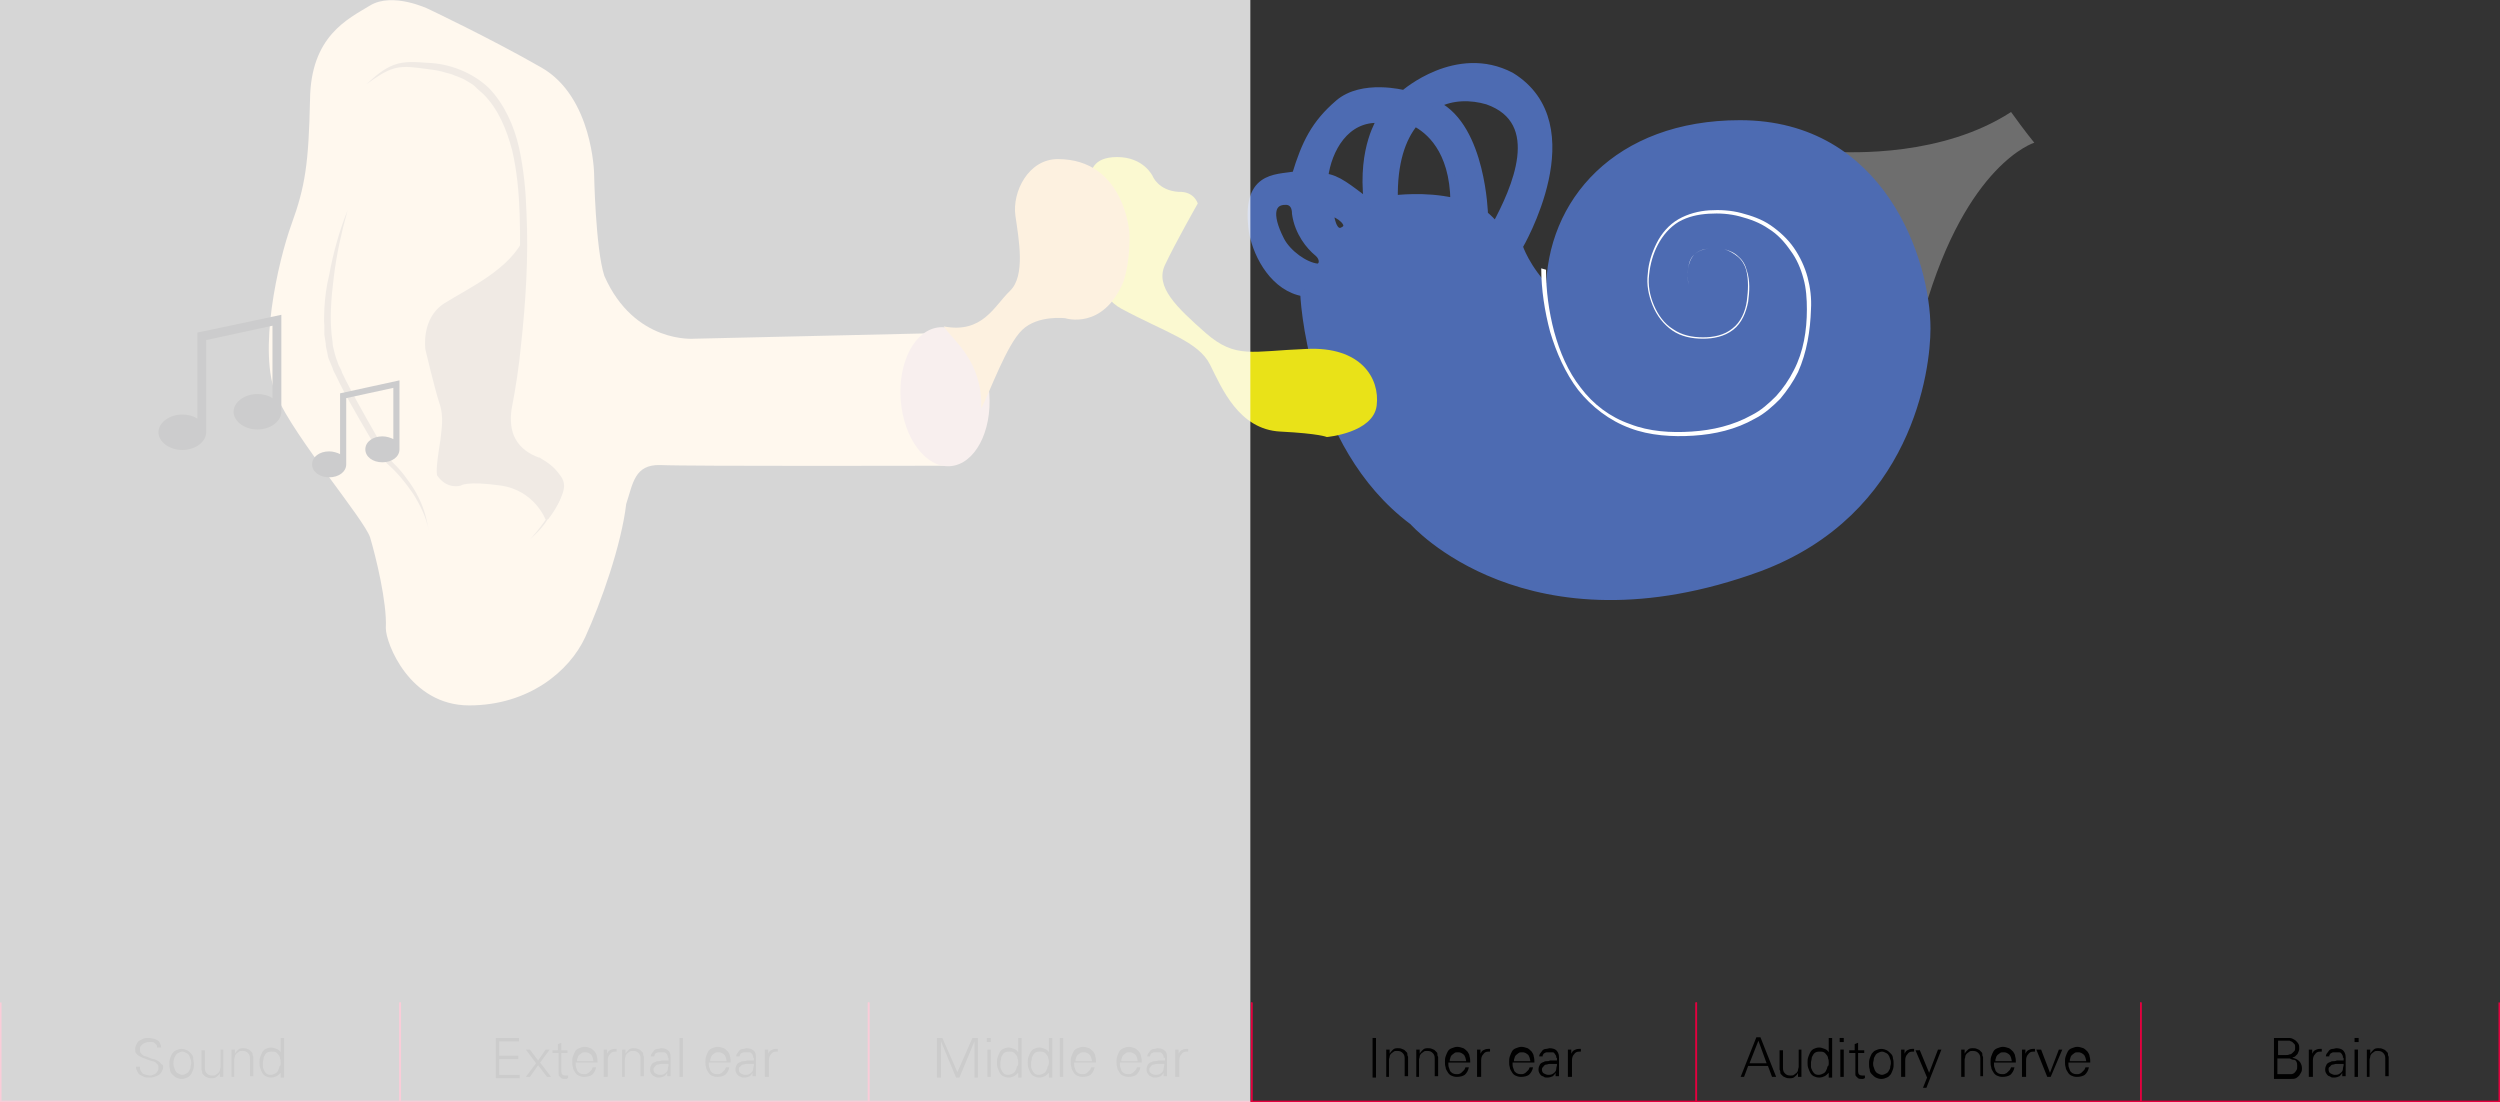 <?xml version="1.0" encoding="utf-8"?>
<!-- Generator: Adobe Illustrator 22.0.1, SVG Export Plug-In . SVG Version: 6.00 Build 0)  -->
<svg version="1.1" id="Ebene_1" xmlns="http://www.w3.org/2000/svg" xmlns:xlink="http://www.w3.org/1999/xlink" x="0px" y="0px"
	 viewBox="0 0 366.1 161.4" style="enable-background:new 0 0 366.1 161.4;" xml:space="preserve">
<rect x="0" y="0" width="366.1" height="161.4" fill="#333333" stroke="none"/>
<style type="text/css">
	.st0{fill:#6E6E6E;}
	.st1{fill:#FDDAAC;}
	.st2{fill:#4D6BB2;stroke:#4D6BB2;stroke-miterlimit:10;}
	.st3{fill:#E9E218;}
	.st4{fill:#DBAFAA;}
	.st5{fill:#F7BB63;}
	.st6{fill:#B29879;}
	.st7{fill:#FFFFFF;}
	.st8{fill:#020203;}
	.st9{enable-background:new    ;}
	.st10{fill:none;stroke:#E4003E;stroke-width:0.247;stroke-miterlimit:10;}
	.st11{fill:none;stroke:#E4003E;stroke-width:0.234;stroke-miterlimit:10;}
	.st12{fill:none;stroke:#E4003E;stroke-width:0.241;stroke-miterlimit:10;}
	.st13{fill:none;stroke:#E4003E;stroke-width:0.218;stroke-miterlimit:10;}
	.st14{fill:none;stroke:#E4003E;stroke-width:0.235;stroke-miterlimit:10;}
	.st15{opacity:0.8;fill:#FFFFFF;enable-background:new    ;}
</style>
<g id="Ebene_3">
</g>
<g>
	<path class="st0" d="M294.5,16.4c-10,6.5-23.2,6-26.5,5.8c8.9,5.4,12.8,15.8,13.7,23.2l0.1,0.1c6.2-21.6,16.1-24.6,16.1-24.6
		S296.5,19.2,294.5,16.4z"/>
	<path class="st1" d="M136.6,48.8l-34.9,0.8c0,0-8.8,0.8-13.2-9.2c-1.3-4-1.5-15-1.5-15s-0.2-11.2-7.7-15.5S62.7,1.3,62.7,1.3
		s-5.2-2.5-8.5-0.5s-8.7,4.5-8.8,13.8c-0.2,9.3-0.7,12.7-2.7,18.2s-5,18.8-2.2,25.2c2.8,6.3,12.8,18,13.7,20.7
		c0.8,2.7,2.5,9.5,2.3,13.3c0,2.2,3.5,11.3,12.2,11.3s14.7-5,17-10s5.3-13.5,6-19.5c1-3,1.2-5.8,5-5.7c3.8,0.2,42.5,0.1,42.5,0.1
		L136.6,48.8z"/>
	<path class="st2" d="M254.8,18.1c-18,0-27.9,11.5-27.9,24.6c-3.4-3.4-4.4-6.6-4.4-6.6s10.5-17.8-1.2-25c-8-4.2-15.7,2.6-15.7,2.6
		s-6.1-1.6-9.6,1.4s-4.9,5.9-6.3,10.5c-3,0.5-7.5,0-6.3,8.4c0.7,3.7,3.3,8.2,7.5,8.9c0,0,0.8,22.2,16,33.5c0,0,16.8,19.2,50.7,6.8
		c22-8.2,24.6-29.1,24.6-35.1C282.2,38.2,275.6,18.1,254.8,18.1z M192.9,39.1c-1.8-0.2-4.3-2-5.3-3.9c-2.1-4.1-1.2-5.7,0.6-5.7
		c0,0,1.5-0.2,1.5,1.8c0.4,2.8,2.1,4.8,3.2,5.7C194,37.9,193.7,39.1,192.9,39.1z M196.9,33.6c-1.8,1.3-2.1-2.5-2.1-2.5
		C196,31.3,198,32.8,196.9,33.6z M200.2,29.5c-2.7-2-4.3-3.4-6.2-3.6c0.5-3.9,3-8.7,8.1-8.4C202.2,17.6,199.3,21.5,200.2,29.5z
		 M204.2,29.1c-0.1-5.2,1.1-8.8,3-11.1c1.9,1,5.6,3.8,5.7,11.5C208.7,28.5,204.2,29.1,204.2,29.1z M217.4,31.4L217.4,31.4
		c0,0-0.3-12.7-7-16.1c2.3-1.2,5-1.2,7.4-0.5c8.6,3,4,13,1.2,18.2C218.5,32.4,218,31.9,217.4,31.4z"/>
	<path class="st3" d="M201.6,59.4c0.5-4-2.3-8.7-10.3-8.3c-8,0.3-10.3,1.5-14.7-2.3c-4.3-3.8-7.5-6.8-6-10s4.8-9,4.8-9
		s-0.5-1.8-2.8-1.7c-3-0.2-3.8-2.3-3.8-2.3s-1.3-2.8-5.2-2.8c-3.8,0-3.7,2.3-4.2,3s-1.7,15.7,4.8,19.2s11.3,4.8,13,8.2
		s4.2,9.5,10.3,9.8c5.8,0.3,6.8,0.8,6.8,0.8S201.1,63.4,201.6,59.4z"/>
	
		<ellipse transform="matrix(0.997 -7.612666e-02 7.612666e-02 0.997 -4.021 10.705)" class="st4" cx="138.4" cy="58.1" rx="6.5" ry="10.2"/>
	<path class="st5" d="M165.4,34.1c0,0-0.7-10.8-10.5-10.8c-4.3,0-6.7,4.8-6.2,8.3s1.5,8.8-0.8,11s-4,6.3-9.7,5.2c1.3,2,5.7,5,5.5,12
		c1.3-2.5,3.7-9.3,6-11.5s6.3-1.7,6.3-1.7s5.5,1.8,8.5-5.3C165.6,38.1,165.4,34.1,165.4,34.1z"/>
	<g>
		<path class="st6" d="M77.7,78.9c1-1.1,1.9-2.3,2.7-3.5c0.4-0.6,0.8-1.3,1-1.9c0.3-0.7,0.5-1.4,0.5-2l0,0c-0.1-0.7-0.7-1.3-1.3-1.8
			c-0.6-0.5-1.3-1.1-2-1.5h0.1c-1.7-0.6-3.1-1.6-4-3.2c-0.9-1.5-1-3.3-0.7-5c0.6-3.2,1-6.3,1.3-9.5c0.7-6.4,1-12.7,0.8-19.1
			C76,28.2,75.7,25,75,22c-0.8-3-2-6-4.2-8.2L69.9,13c-0.1-0.1-0.3-0.3-0.4-0.4l-0.4-0.3l-1-0.6c-0.3-0.2-0.7-0.3-1.1-0.5
			c-0.4-0.1-0.7-0.3-1.1-0.4c-0.4-0.1-0.8-0.2-1.1-0.3c-0.7-0.2-1.5-0.3-2.3-0.4c-1.6-0.2-3.2-0.5-4.7-0.1s-2.8,1.4-4.1,2.3
			c1.2-1.1,2.4-2.2,4-2.8s3.3-0.4,4.9-0.3c3.2,0.1,6.6,1.4,9,3.7c2.3,2.4,3.7,5.6,4.4,8.7c0.7,3.2,1,6.4,1.1,9.6
			c0.3,6.4-0.1,12.9-0.8,19.3c-0.3,3.2-0.8,6.4-1.4,9.5c-0.2,1.5-0.1,3.1,0.6,4.3c0.7,1.3,2,2.2,3.4,2.7l0,0c0,0,0,0,0.1,0
			c0.8,0.5,1.5,0.9,2.2,1.6c0.3,0.3,0.6,0.7,0.9,1.1s0.5,0.9,0.5,1.4l0,0l0,0c0,0.9-0.4,1.6-0.7,2.3c-0.4,0.7-0.8,1.3-1.3,1.9
			C79.9,76.8,78.8,77.9,77.7,78.9z"/>
	</g>
	<g>
		<path class="st6" d="M50.9,30.8c-0.9,3.2-1.6,6.4-2,9.6s-0.7,6.5-0.2,9.7c0,0.4,0.1,0.8,0.2,1.2c0.1,0.4,0.2,0.8,0.3,1.1l0.4,1.1
			c0.2,0.4,0.4,0.7,0.5,1.1c0.7,1.5,1.5,2.9,2.3,4.4c1.6,2.9,3.2,5.7,4.9,8.5l-0.1-0.1c0.7,0.7,1.4,1.4,2,2.2
			c0.6,0.8,1.2,1.6,1.7,2.5s0.9,1.8,1.2,2.7c0.3,0.9,0.5,1.9,0.7,2.9c-0.2-1-0.5-1.9-0.9-2.8s-0.9-1.8-1.4-2.6
			c-1.1-1.6-2.3-3.1-3.8-4.4c0,0,0,0-0.1-0.1l0,0c-1.9-2.7-3.5-5.6-5.1-8.4c-0.8-1.4-1.6-2.9-2.3-4.4c-0.2-0.4-0.4-0.7-0.5-1.1
			l-0.5-1.2c-0.2-0.4-0.2-0.8-0.3-1.2s-0.2-0.8-0.2-1.2L47.5,49v-1.3c-0.1-0.8,0-1.7,0-2.5c0.1-1.7,0.3-3.3,0.7-4.9
			C48.8,37,49.7,33.8,50.9,30.8z"/>
	</g>
	<path class="st6" d="M79.9,76.1l0.4-0.1c1.1-1.4,2.1-3.2,2.1-4.6c-0.2-1.8-3.5-3.7-3.5-3.7s-5.5-1.5-4.3-7.8s2.3-16.8,2.2-25.2
		c-2,4.7-8.2,7.5-11.7,9.7s-2.8,6.8-2.8,6.8s1.3,5.5,2,7.7c0.8,2.2,0.3,4.2,0.2,5.5c-0.2,1.3-0.7,4.2-0.5,5.2
		c1.5,2.2,3.5,1.5,3.5,1.5s0.8-0.7,5.8,0S79.9,76.1,79.9,76.1z"/>
	<g>
		<path class="st7" d="M226.4,39.5c0,3,0.4,6.1,1.2,9.1c0.8,2.9,2,5.8,3.9,8.2c1.8,2.4,4.3,4.3,7.2,5.3c2.8,1.1,6,1.3,9,1.1
			c3.1-0.2,6.1-0.9,8.8-2.4c1.4-0.7,2.5-1.7,3.6-2.8c1-1.1,1.9-2.4,2.6-3.8c1.4-2.7,1.9-5.8,1.9-8.9c0-1.5-0.1-3.1-0.5-4.5
			c-0.4-1.5-1-2.9-1.9-4.1c-0.9-1.3-1.9-2.4-3.2-3.2c-1.3-0.9-2.7-1.4-4.2-1.8c-1.5-0.4-3-0.5-4.6-0.4c-1.5,0.1-3,0.4-4.4,1.2
			c-2.6,1.6-4,4.7-4.3,7.7c-0.2,1.5,0.1,3.1,0.7,4.5s1.5,2.7,2.8,3.5c1.3,0.9,2.8,1.2,4.4,1.2c1.5,0,3.1-0.3,4.3-1.3
			c1.2-0.9,1.9-2.5,2.1-4s0.3-3.1-0.1-4.6c-0.2-0.7-0.6-1.4-1.2-1.9s-1.3-0.9-2-1.1s-1.5-0.2-2.3-0.1s-1.5,0.3-2.1,0.9
			c-0.6,0.5-0.8,1.3-0.9,2.1c-0.1,0.8-0.1,1.6,0.1,2.3c0.2,0.8,0.6,1.5,1.2,2s1.4,0.7,2.2,0.7c-0.8,0-1.6-0.2-2.2-0.7s-1-1.2-1.2-2
			s-0.2-1.6-0.1-2.3c0.1-0.8,0.4-1.6,0.9-2.1c0.6-0.6,1.4-0.8,2.1-0.9c0.8-0.1,1.6-0.1,2.3,0.1c0.8,0.2,1.5,0.5,2.1,1.1
			c0.6,0.5,1,1.2,1.2,2c0.5,1.5,0.4,3.1,0.2,4.6c-0.3,1.5-0.9,3.1-2.2,4.1s-2.9,1.3-4.4,1.3c-1.6,0-3.2-0.3-4.5-1.2
			s-2.3-2.2-2.9-3.7s-0.9-3-0.7-4.6c0.1-1.6,0.6-3.1,1.3-4.5s1.8-2.7,3.2-3.5s3-1.2,4.5-1.3c1.6-0.1,3.2,0,4.7,0.4
			c1.5,0.4,3,0.9,4.3,1.8s2.5,2,3.4,3.3s1.6,2.8,2,4.3s0.6,3.1,0.5,4.7c-0.1,3.1-0.6,6.3-1.9,9.2c-0.7,1.4-1.6,2.7-2.6,3.9
			c-1.1,1.1-2.3,2.2-3.7,2.9c-2.8,1.6-5.9,2.3-9,2.5s-6.4,0-9.3-1.1c-3-1.1-5.6-3.1-7.6-5.6c-1.9-2.5-3.2-5.5-4.1-8.5
			c-0.8-3-1.3-6.2-1.3-9.3L226.4,39.5z"/>
	</g>
	<g id="Musik">
		<path class="st8" d="M58.5,56.6v-0.9l-8.7,1.9v0.9v8c-0.4-0.2-1-0.4-1.6-0.4c-1.4,0-2.5,0.8-2.5,1.9s1.1,1.9,2.5,1.9
			s2.5-0.8,2.5-1.9v-9.7l6.9-1.5v7.5c-0.4-0.2-1-0.4-1.6-0.4c-1.4,0-2.5,0.8-2.5,1.9s1.1,1.9,2.5,1.9s2.5-0.8,2.5-1.9L58.5,56.6
			L58.5,56.6z"/>
	</g>
	<g id="Musik_1_">
		<path class="st8" d="M41.2,47.4v-1.3l-12.3,2.6V50v11.3c-0.6-0.4-1.4-0.6-2.2-0.6c-1.9,0-3.5,1.2-3.5,2.6s1.6,2.6,3.5,2.6
			s3.5-1.2,3.5-2.6V49.8l9.7-2.1v10.6c-0.6-0.4-1.4-0.6-2.2-0.6c-1.9,0-3.5,1.2-3.5,2.6s1.6,2.6,3.5,2.6s3.5-1.2,3.5-2.6V47.4
			L41.2,47.4z"/>
	</g>
	<g class="st9">
		<path d="M23.9,156.2c0,0.3-0.1,0.5-0.2,0.7c-0.1,0.2-0.3,0.4-0.4,0.5c-0.2,0.1-0.4,0.2-0.7,0.3c-0.3,0.1-0.5,0.1-0.8,0.1
			c-0.3,0-0.5,0-0.7-0.1c-0.2-0.1-0.4-0.2-0.6-0.3c-0.2-0.1-0.3-0.3-0.4-0.5c-0.1-0.2-0.2-0.4-0.2-0.7h0.6c0,0.2,0,0.4,0.1,0.6
			c0.1,0.1,0.2,0.3,0.3,0.4s0.3,0.1,0.5,0.2c0.2,0,0.4,0.1,0.5,0.1c0.2,0,0.3,0,0.5-0.1s0.3-0.1,0.4-0.2c0.1-0.1,0.2-0.2,0.3-0.4
			c0.1-0.1,0.1-0.3,0.1-0.5c0-0.2,0-0.3-0.1-0.4c-0.1-0.1-0.2-0.2-0.3-0.3c-0.1-0.1-0.3-0.2-0.5-0.2c-0.2-0.1-0.4-0.1-0.6-0.2
			c-0.3-0.1-0.5-0.2-0.8-0.3c-0.2-0.1-0.4-0.2-0.6-0.3c-0.2-0.1-0.3-0.3-0.4-0.4s-0.1-0.4-0.1-0.6c0-0.3,0.1-0.5,0.2-0.7
			c0.1-0.2,0.2-0.4,0.4-0.5c0.2-0.1,0.4-0.2,0.6-0.3s0.4-0.1,0.7-0.1c0.2,0,0.4,0,0.7,0.1c0.2,0,0.4,0.1,0.6,0.2s0.3,0.2,0.4,0.4
			s0.2,0.4,0.2,0.7h-0.6c0-0.2,0-0.3-0.1-0.4s-0.2-0.2-0.3-0.3c-0.1-0.1-0.3-0.1-0.4-0.1c-0.1,0-0.3,0-0.4,0s-0.3,0-0.5,0.1
			s-0.3,0.1-0.4,0.2s-0.2,0.2-0.3,0.3c-0.1,0.1-0.1,0.3-0.1,0.5c0,0.2,0,0.4,0.1,0.5s0.2,0.2,0.3,0.3s0.3,0.2,0.5,0.2
			c0.2,0.1,0.3,0.1,0.5,0.2c0.2,0.1,0.4,0.2,0.7,0.2c0.2,0.1,0.4,0.2,0.6,0.3c0.2,0.1,0.3,0.3,0.4,0.4S23.9,155.9,23.9,156.2z"/>
		<path d="M26.6,153.6c0.3,0,0.6,0.1,0.8,0.2c0.2,0.1,0.4,0.3,0.6,0.5c0.2,0.2,0.3,0.4,0.3,0.7s0.1,0.5,0.1,0.8c0,0.3,0,0.5-0.1,0.8
			c-0.1,0.3-0.2,0.5-0.3,0.7c-0.2,0.2-0.3,0.4-0.6,0.5c-0.2,0.1-0.5,0.2-0.8,0.2c-0.3,0-0.6-0.1-0.8-0.2c-0.2-0.1-0.4-0.3-0.6-0.5
			c-0.2-0.2-0.3-0.4-0.3-0.7c-0.1-0.3-0.1-0.5-0.1-0.8c0-0.3,0-0.5,0.1-0.8s0.2-0.5,0.3-0.7c0.2-0.2,0.3-0.4,0.6-0.5
			C26,153.7,26.3,153.6,26.6,153.6z M28,155.7c0-0.2,0-0.4-0.1-0.6s-0.1-0.4-0.2-0.5c-0.1-0.2-0.2-0.3-0.4-0.4
			c-0.2-0.1-0.4-0.2-0.6-0.2c-0.2,0-0.4,0.1-0.6,0.2s-0.3,0.2-0.4,0.4c-0.1,0.2-0.2,0.3-0.2,0.5c-0.1,0.2-0.1,0.4-0.1,0.6
			s0,0.4,0.1,0.6c0.1,0.2,0.1,0.4,0.2,0.5c0.1,0.2,0.2,0.3,0.4,0.4c0.2,0.1,0.4,0.2,0.6,0.2c0.2,0,0.4-0.1,0.6-0.2
			c0.2-0.1,0.3-0.2,0.4-0.4c0.1-0.2,0.2-0.3,0.2-0.5S28,155.9,28,155.7z"/>
		<path d="M32.2,153.7h0.5v3.1c0,0.2,0,0.3,0,0.5c0,0.2,0,0.3,0,0.4h-0.5l0-0.6l0,0c-0.1,0.3-0.3,0.4-0.5,0.6s-0.5,0.2-0.7,0.2
			c-0.2,0-0.4,0-0.6-0.1c-0.2-0.1-0.3-0.1-0.4-0.2c-0.1-0.1-0.2-0.2-0.3-0.3c-0.1-0.1-0.1-0.2-0.1-0.4c0-0.1-0.1-0.2-0.1-0.3
			c0-0.1,0-0.2,0-0.3v-2.5H30v2.6c0,0.4,0.1,0.6,0.3,0.8c0.2,0.2,0.4,0.3,0.8,0.3c0.2,0,0.4,0,0.5-0.1c0.1-0.1,0.3-0.2,0.4-0.3
			c0.1-0.1,0.2-0.3,0.2-0.4c0-0.2,0.1-0.3,0.1-0.5V153.7z"/>
		<path d="M34.4,157.7h-0.5v-3.1c0-0.2,0-0.3,0-0.5c0-0.2,0-0.3,0-0.4h0.5l0,0.6l0,0c0.1-0.2,0.3-0.4,0.5-0.6s0.5-0.2,0.7-0.2
			c0.2,0,0.4,0,0.6,0.1c0.2,0.1,0.3,0.1,0.4,0.2c0.1,0.1,0.2,0.2,0.3,0.3s0.1,0.2,0.1,0.4c0,0.1,0.1,0.2,0.1,0.3c0,0.1,0,0.2,0,0.3
			v2.5h-0.5v-2.6c0-0.4-0.1-0.6-0.3-0.8c-0.2-0.2-0.4-0.3-0.8-0.3c-0.2,0-0.4,0-0.5,0.1c-0.1,0.1-0.3,0.2-0.4,0.3
			c-0.1,0.1-0.2,0.3-0.2,0.4s-0.1,0.3-0.1,0.5V157.7z"/>
		<path d="M41.1,157.1L41.1,157.1c-0.2,0.2-0.4,0.4-0.6,0.5s-0.5,0.2-0.8,0.2c-0.3,0-0.6-0.1-0.8-0.2s-0.4-0.3-0.5-0.5
			c-0.1-0.2-0.2-0.4-0.3-0.7s-0.1-0.5-0.1-0.8c0-0.3,0-0.5,0.1-0.8s0.2-0.5,0.3-0.7s0.3-0.4,0.5-0.5c0.2-0.1,0.5-0.2,0.8-0.2
			c0.3,0,0.5,0.1,0.8,0.2c0.3,0.1,0.5,0.3,0.6,0.5l0,0V152h0.5v4.9c0,0.2,0,0.3,0,0.5c0,0.2,0,0.3,0,0.4h-0.5L41.1,157.1z
			 M41.1,155.6c0-0.2,0-0.4-0.1-0.6c0-0.2-0.1-0.4-0.2-0.5s-0.2-0.3-0.4-0.4c-0.2-0.1-0.4-0.1-0.6-0.1c-0.2,0-0.4,0-0.6,0.1
			c-0.2,0.1-0.3,0.2-0.4,0.4c-0.1,0.2-0.2,0.3-0.2,0.5c0,0.2-0.1,0.4-0.1,0.6c0,0.2,0,0.4,0,0.6c0,0.2,0.1,0.4,0.2,0.6
			c0.1,0.2,0.2,0.3,0.3,0.4c0.1,0.1,0.3,0.2,0.6,0.2c0.3,0,0.5-0.1,0.7-0.2c0.2-0.1,0.3-0.2,0.4-0.4s0.2-0.4,0.2-0.6
			C41.1,156.1,41.1,155.9,41.1,155.6z"/>
	</g>
	<g class="st9">
		<path d="M72.6,157.7V152h3.4v0.5h-2.9v2.1h2.8v0.5h-2.8v2.3h3v0.5H72.6z"/>
		<path d="M79.9,153.7h0.6l-1.4,1.9l1.6,2.1h-0.6l-1.3-1.7l-1.2,1.7h-0.6l0,0l1.5-2l-1.5-2h0.6l1.2,1.6L79.9,153.7z"/>
		<path d="M81.7,154.2h-0.8v-0.4h0.8v-0.9l0.5-0.2v1.1h0.9v0.4h-0.9v2.7c0,0.4,0.2,0.6,0.6,0.6c0.1,0,0.1,0,0.2,0c0.1,0,0.1,0,0.2,0
			v0.4c-0.1,0-0.2,0-0.2,0.1c-0.1,0-0.2,0-0.2,0c-0.3,0-0.4,0-0.6-0.1c-0.1-0.1-0.2-0.2-0.3-0.3c-0.1-0.1-0.1-0.2-0.1-0.4
			c0-0.1,0-0.3,0-0.4V154.2z"/>
		<path d="M84.3,155.8c0,0.2,0,0.4,0.1,0.6s0.1,0.4,0.2,0.5c0.1,0.1,0.3,0.3,0.4,0.3c0.2,0.1,0.4,0.1,0.6,0.1c0.1,0,0.3,0,0.4-0.1
			c0.1,0,0.2-0.1,0.3-0.2c0.1-0.1,0.2-0.2,0.3-0.3c0.1-0.1,0.1-0.2,0.2-0.4h0.5c-0.1,0.5-0.3,0.8-0.6,1.1c-0.3,0.2-0.7,0.3-1.2,0.3
			c-0.3,0-0.6-0.1-0.8-0.2c-0.2-0.1-0.4-0.3-0.5-0.5s-0.3-0.4-0.3-0.7c-0.1-0.3-0.1-0.5-0.1-0.8c0-0.3,0-0.5,0.1-0.8
			c0.1-0.3,0.2-0.5,0.3-0.7c0.1-0.2,0.3-0.4,0.6-0.5c0.2-0.1,0.5-0.2,0.8-0.2c0.3,0,0.6,0.1,0.9,0.2c0.2,0.1,0.4,0.3,0.6,0.5
			c0.1,0.2,0.3,0.4,0.3,0.7c0.1,0.3,0.1,0.6,0.1,0.9H84.3z M86.9,155.4c0-0.2-0.1-0.4-0.1-0.5c-0.1-0.2-0.1-0.3-0.2-0.4
			c-0.1-0.1-0.2-0.2-0.4-0.3s-0.3-0.1-0.5-0.1c-0.2,0-0.4,0-0.5,0.1c-0.1,0.1-0.3,0.2-0.4,0.3s-0.2,0.3-0.2,0.4
			c-0.1,0.2-0.1,0.3-0.1,0.5H86.9z"/>
		<path d="M88.9,157.7h-0.5v-3.1c0-0.2,0-0.3,0-0.5c0-0.2,0-0.3,0-0.4h0.5l0,0.6h0c0.1-0.2,0.2-0.4,0.4-0.5c0.2-0.1,0.4-0.2,0.7-0.2
			c0.1,0,0.1,0,0.2,0s0.1,0,0.1,0v0.4c0,0-0.1,0-0.1,0c-0.1,0-0.1,0-0.1,0c-0.4,0-0.6,0.1-0.8,0.4c-0.2,0.2-0.3,0.5-0.3,0.9V157.7z"
			/>
		<path d="M91.6,157.7h-0.5v-3.1c0-0.2,0-0.3,0-0.5c0-0.2,0-0.3,0-0.4h0.5l0,0.6l0,0c0.1-0.2,0.3-0.4,0.5-0.6s0.5-0.2,0.7-0.2
			c0.2,0,0.4,0,0.6,0.1c0.2,0.1,0.3,0.1,0.4,0.2c0.1,0.1,0.2,0.2,0.3,0.3s0.1,0.2,0.1,0.4c0,0.1,0.1,0.2,0.1,0.3c0,0.1,0,0.2,0,0.3
			v2.5h-0.5v-2.6c0-0.4-0.1-0.6-0.3-0.8c-0.2-0.2-0.4-0.3-0.8-0.3c-0.2,0-0.4,0-0.5,0.1c-0.1,0.1-0.3,0.2-0.4,0.3
			c-0.1,0.1-0.2,0.3-0.2,0.4s-0.1,0.3-0.1,0.5V157.7z"/>
		<path d="M97.8,154.9c0-0.2,0-0.3-0.1-0.4c0-0.1-0.1-0.2-0.2-0.3s-0.2-0.1-0.3-0.1c-0.1,0-0.2,0-0.4,0c-0.1,0-0.2,0-0.4,0
			c-0.1,0-0.2,0.1-0.3,0.1c-0.1,0.1-0.2,0.1-0.2,0.2s-0.1,0.2-0.1,0.3h-0.5c0-0.2,0.1-0.4,0.2-0.5c0.1-0.1,0.2-0.3,0.3-0.4
			c0.1-0.1,0.3-0.2,0.5-0.2c0.2,0,0.4-0.1,0.5-0.1c0.4,0,0.8,0.1,1,0.3c0.3,0.2,0.4,0.5,0.4,1v1.9c0,0.2,0,0.3,0,0.5
			c0,0.2,0,0.3,0,0.4h-0.5l0-0.6h0l0,0.1c-0.1,0.2-0.2,0.3-0.4,0.5c-0.2,0.1-0.5,0.2-0.8,0.2c-0.2,0-0.4,0-0.5-0.1
			c-0.2-0.1-0.3-0.1-0.4-0.2c-0.1-0.1-0.2-0.2-0.3-0.4c-0.1-0.2-0.1-0.3-0.1-0.5c0-0.3,0.1-0.5,0.2-0.7c0.1-0.2,0.3-0.3,0.6-0.4
			c0.1-0.1,0.3-0.1,0.4-0.1s0.3,0,0.5-0.1c0.2,0,0.3,0,0.5,0s0.3,0,0.5,0V154.9z M95.7,156.6c0,0.3,0.1,0.5,0.3,0.6
			c0.2,0.1,0.4,0.2,0.6,0.2c0.2,0,0.4,0,0.6-0.1c0.2-0.1,0.3-0.2,0.4-0.3c0.1-0.1,0.2-0.3,0.2-0.5c0-0.2,0.1-0.4,0.1-0.5
			c0,0,0-0.1,0-0.1s0-0.1,0-0.1c-0.1,0-0.2,0-0.3,0s-0.2,0-0.3,0c-0.2,0-0.4,0-0.5,0c-0.2,0-0.3,0.1-0.5,0.1s-0.3,0.2-0.4,0.3
			C95.8,156.3,95.7,156.4,95.7,156.6z"/>
		<path d="M100,157.7h-0.5V152h0.5V157.7z"/>
		<path d="M103.8,155.8c0,0.2,0,0.4,0.1,0.6s0.1,0.4,0.2,0.5c0.1,0.1,0.3,0.3,0.4,0.3c0.2,0.1,0.4,0.1,0.6,0.1c0.1,0,0.3,0,0.4-0.1
			c0.1,0,0.2-0.1,0.3-0.2c0.1-0.1,0.2-0.2,0.3-0.3c0.1-0.1,0.1-0.2,0.2-0.4h0.5c-0.1,0.5-0.3,0.8-0.6,1.1c-0.3,0.2-0.7,0.3-1.2,0.3
			c-0.3,0-0.6-0.1-0.8-0.2c-0.2-0.1-0.4-0.3-0.5-0.5s-0.3-0.4-0.3-0.7c-0.1-0.3-0.1-0.5-0.1-0.8c0-0.3,0-0.5,0.1-0.8
			c0.1-0.3,0.2-0.5,0.3-0.7c0.1-0.2,0.3-0.4,0.6-0.5c0.2-0.1,0.5-0.2,0.8-0.2c0.3,0,0.6,0.1,0.9,0.2c0.2,0.1,0.4,0.3,0.6,0.5
			c0.1,0.2,0.3,0.4,0.3,0.7c0.1,0.3,0.1,0.6,0.1,0.9H103.8z M106.4,155.4c0-0.2-0.1-0.4-0.1-0.5c-0.1-0.2-0.1-0.3-0.2-0.4
			c-0.1-0.1-0.2-0.2-0.4-0.3s-0.3-0.1-0.5-0.1c-0.2,0-0.4,0-0.5,0.1c-0.1,0.1-0.3,0.2-0.4,0.3s-0.2,0.3-0.2,0.4
			c-0.1,0.2-0.1,0.3-0.1,0.5H106.4z"/>
		<path d="M110.3,154.9c0-0.2,0-0.3-0.1-0.4c0-0.1-0.1-0.2-0.2-0.3s-0.2-0.1-0.3-0.1c-0.1,0-0.2,0-0.4,0c-0.1,0-0.2,0-0.4,0
			c-0.1,0-0.2,0.1-0.3,0.1c-0.1,0.1-0.2,0.1-0.2,0.2s-0.1,0.2-0.1,0.3h-0.5c0-0.2,0.1-0.4,0.2-0.5c0.1-0.1,0.2-0.3,0.3-0.4
			c0.1-0.1,0.3-0.2,0.5-0.2c0.2,0,0.4-0.1,0.5-0.1c0.4,0,0.8,0.1,1,0.3c0.3,0.2,0.4,0.5,0.4,1v1.9c0,0.2,0,0.3,0,0.5
			c0,0.2,0,0.3,0,0.4h-0.5l0-0.6h0l0,0.1c-0.1,0.2-0.2,0.3-0.4,0.5c-0.2,0.1-0.5,0.2-0.8,0.2c-0.2,0-0.4,0-0.5-0.1
			c-0.2-0.1-0.3-0.1-0.4-0.2c-0.1-0.1-0.2-0.2-0.3-0.4c-0.1-0.2-0.1-0.3-0.1-0.5c0-0.3,0.1-0.5,0.2-0.7c0.1-0.2,0.3-0.3,0.6-0.4
			c0.1-0.1,0.3-0.1,0.4-0.1s0.3,0,0.5-0.1c0.2,0,0.3,0,0.5,0s0.3,0,0.5,0V154.9z M108.2,156.6c0,0.3,0.1,0.5,0.3,0.6
			c0.2,0.1,0.4,0.2,0.6,0.2c0.2,0,0.4,0,0.6-0.1c0.2-0.1,0.3-0.2,0.4-0.3c0.1-0.1,0.2-0.3,0.2-0.5c0-0.2,0.1-0.4,0.1-0.5
			c0,0,0-0.1,0-0.1s0-0.1,0-0.1c-0.1,0-0.2,0-0.3,0s-0.2,0-0.3,0c-0.2,0-0.4,0-0.5,0c-0.2,0-0.3,0.1-0.5,0.1s-0.3,0.2-0.4,0.3
			C108.2,156.3,108.2,156.4,108.2,156.6z"/>
		<path d="M112.5,157.7H112v-3.1c0-0.2,0-0.3,0-0.5c0-0.2,0-0.3,0-0.4h0.5l0,0.6h0c0.1-0.2,0.2-0.4,0.4-0.5c0.2-0.1,0.4-0.2,0.7-0.2
			c0.1,0,0.1,0,0.2,0s0.1,0,0.1,0v0.4c0,0-0.1,0-0.1,0c-0.1,0-0.1,0-0.1,0c-0.4,0-0.6,0.1-0.8,0.4c-0.2,0.2-0.3,0.5-0.3,0.9V157.7z"
			/>
	</g>
	<g class="st9">
		<path d="M137.2,157.7V152h0.8l2.2,5l2.2-5h0.8v5.8h-0.5v-5.3h0l-2.2,5.3h-0.5l-2.2-5.3h0v5.3H137.2z"/>
		<path d="M145.1,152.6h-0.6V152h0.6V152.6z M145.1,153.7v4h-0.5v-4H145.1z"/>
		<path d="M149.1,157.1L149.1,157.1c-0.2,0.2-0.4,0.4-0.6,0.5s-0.5,0.2-0.8,0.2c-0.3,0-0.6-0.1-0.8-0.2s-0.4-0.3-0.5-0.5
			c-0.1-0.2-0.2-0.4-0.3-0.7s-0.1-0.5-0.1-0.8c0-0.3,0-0.5,0.1-0.8s0.2-0.5,0.3-0.7s0.3-0.4,0.5-0.5c0.2-0.1,0.5-0.2,0.8-0.2
			c0.3,0,0.5,0.1,0.8,0.2c0.3,0.1,0.5,0.3,0.6,0.5l0,0V152h0.5v4.9c0,0.2,0,0.3,0,0.5c0,0.2,0,0.3,0,0.4h-0.5L149.1,157.1z
			 M149.1,155.6c0-0.2,0-0.4-0.1-0.6c0-0.2-0.1-0.4-0.2-0.5s-0.2-0.3-0.4-0.4c-0.2-0.1-0.4-0.1-0.6-0.1c-0.2,0-0.4,0-0.6,0.1
			c-0.2,0.1-0.3,0.2-0.4,0.4c-0.1,0.2-0.2,0.3-0.2,0.5c0,0.2-0.1,0.4-0.1,0.6c0,0.2,0,0.4,0,0.6c0,0.2,0.1,0.4,0.2,0.6
			c0.1,0.2,0.2,0.3,0.3,0.4c0.1,0.1,0.3,0.2,0.6,0.2c0.3,0,0.5-0.1,0.7-0.2c0.2-0.1,0.3-0.2,0.4-0.4s0.2-0.4,0.2-0.6
			C149.1,156.1,149.1,155.9,149.1,155.6z"/>
		<path d="M153.6,157.1L153.6,157.1c-0.2,0.2-0.4,0.4-0.6,0.5s-0.5,0.2-0.8,0.2c-0.3,0-0.6-0.1-0.8-0.2s-0.4-0.3-0.5-0.5
			c-0.1-0.2-0.2-0.4-0.3-0.7s-0.1-0.5-0.1-0.8c0-0.3,0-0.5,0.1-0.8s0.2-0.5,0.3-0.7s0.3-0.4,0.5-0.5c0.2-0.1,0.5-0.2,0.8-0.2
			c0.3,0,0.5,0.1,0.8,0.2c0.3,0.1,0.5,0.3,0.6,0.5l0,0V152h0.5v4.9c0,0.2,0,0.3,0,0.5c0,0.2,0,0.3,0,0.4h-0.5L153.6,157.1z
			 M153.6,155.6c0-0.2,0-0.4-0.1-0.6c0-0.2-0.1-0.4-0.2-0.5s-0.2-0.3-0.4-0.4c-0.2-0.1-0.4-0.1-0.6-0.1c-0.2,0-0.4,0-0.6,0.1
			c-0.2,0.1-0.3,0.2-0.4,0.4c-0.1,0.2-0.2,0.3-0.2,0.5c0,0.2-0.1,0.4-0.1,0.6c0,0.2,0,0.4,0,0.6c0,0.2,0.1,0.4,0.2,0.6
			c0.1,0.2,0.2,0.3,0.3,0.4c0.1,0.1,0.3,0.2,0.6,0.2c0.3,0,0.5-0.1,0.7-0.2c0.2-0.1,0.3-0.2,0.4-0.4s0.2-0.4,0.2-0.6
			C153.5,156.1,153.6,155.9,153.6,155.6z"/>
		<path d="M155.7,157.7h-0.5V152h0.5V157.7z"/>
		<path d="M157.3,155.8c0,0.2,0,0.4,0.1,0.6s0.1,0.4,0.2,0.5c0.1,0.1,0.3,0.3,0.4,0.3c0.2,0.1,0.4,0.1,0.6,0.1c0.1,0,0.3,0,0.4-0.1
			c0.1,0,0.2-0.1,0.3-0.2c0.1-0.1,0.2-0.2,0.3-0.3c0.1-0.1,0.1-0.2,0.2-0.4h0.5c-0.1,0.5-0.3,0.8-0.6,1.1c-0.3,0.2-0.7,0.3-1.2,0.3
			c-0.3,0-0.6-0.1-0.8-0.2c-0.2-0.1-0.4-0.3-0.5-0.5s-0.3-0.4-0.3-0.7c-0.1-0.3-0.1-0.5-0.1-0.8c0-0.3,0-0.5,0.1-0.8
			c0.1-0.3,0.2-0.5,0.3-0.7c0.1-0.2,0.3-0.4,0.6-0.5c0.2-0.1,0.5-0.2,0.8-0.2c0.3,0,0.6,0.1,0.9,0.2c0.2,0.1,0.4,0.3,0.6,0.5
			c0.1,0.2,0.3,0.4,0.3,0.7c0.1,0.3,0.1,0.6,0.1,0.9H157.3z M159.9,155.4c0-0.2-0.1-0.4-0.1-0.5c-0.1-0.2-0.1-0.3-0.2-0.4
			c-0.1-0.1-0.2-0.2-0.4-0.3s-0.3-0.1-0.5-0.1c-0.2,0-0.4,0-0.5,0.1c-0.1,0.1-0.3,0.2-0.4,0.3s-0.2,0.3-0.2,0.4
			c-0.1,0.2-0.1,0.3-0.1,0.5H159.9z"/>
		<path d="M164,155.8c0,0.2,0,0.4,0.1,0.6s0.1,0.4,0.2,0.5c0.1,0.1,0.3,0.3,0.4,0.3c0.2,0.1,0.4,0.1,0.6,0.1c0.1,0,0.3,0,0.4-0.1
			c0.1,0,0.2-0.1,0.3-0.2c0.1-0.1,0.2-0.2,0.3-0.3c0.1-0.1,0.1-0.2,0.2-0.4h0.5c-0.1,0.5-0.3,0.8-0.6,1.1c-0.3,0.2-0.7,0.3-1.2,0.3
			c-0.3,0-0.6-0.1-0.8-0.2c-0.2-0.1-0.4-0.3-0.5-0.5s-0.3-0.4-0.3-0.7c-0.1-0.3-0.1-0.5-0.1-0.8c0-0.3,0-0.5,0.1-0.8
			c0.1-0.3,0.2-0.5,0.3-0.7c0.1-0.2,0.3-0.4,0.6-0.5c0.2-0.1,0.5-0.2,0.8-0.2c0.3,0,0.6,0.1,0.9,0.2c0.2,0.1,0.4,0.3,0.6,0.5
			c0.1,0.2,0.3,0.4,0.3,0.7c0.1,0.3,0.1,0.6,0.1,0.9H164z M166.6,155.4c0-0.2-0.1-0.4-0.1-0.5c-0.1-0.2-0.1-0.3-0.2-0.4
			c-0.1-0.1-0.2-0.2-0.4-0.3s-0.3-0.1-0.5-0.1c-0.2,0-0.4,0-0.5,0.1c-0.1,0.1-0.3,0.2-0.4,0.3s-0.2,0.3-0.2,0.4
			c-0.1,0.2-0.1,0.3-0.1,0.5H166.6z"/>
		<path d="M170.4,154.9c0-0.2,0-0.3-0.1-0.4c0-0.1-0.1-0.2-0.2-0.3s-0.2-0.1-0.3-0.1c-0.1,0-0.2,0-0.4,0c-0.1,0-0.2,0-0.4,0
			c-0.1,0-0.2,0.1-0.3,0.1c-0.1,0.1-0.2,0.1-0.2,0.2s-0.1,0.2-0.1,0.3H168c0-0.2,0.1-0.4,0.2-0.5c0.1-0.1,0.2-0.3,0.3-0.4
			c0.1-0.1,0.3-0.2,0.5-0.2c0.2,0,0.4-0.1,0.5-0.1c0.4,0,0.8,0.1,1,0.3c0.3,0.2,0.4,0.5,0.4,1v1.9c0,0.2,0,0.3,0,0.5
			c0,0.2,0,0.3,0,0.4h-0.5l0-0.6h0l0,0.1c-0.1,0.2-0.2,0.3-0.4,0.5c-0.2,0.1-0.5,0.2-0.8,0.2c-0.2,0-0.4,0-0.5-0.1
			c-0.2-0.1-0.3-0.1-0.4-0.2c-0.1-0.1-0.2-0.2-0.3-0.4c-0.1-0.2-0.1-0.3-0.1-0.5c0-0.3,0.1-0.5,0.2-0.7c0.1-0.2,0.3-0.3,0.6-0.4
			c0.1-0.1,0.3-0.1,0.4-0.1s0.3,0,0.5-0.1c0.2,0,0.3,0,0.5,0s0.3,0,0.5,0V154.9z M168.3,156.6c0,0.3,0.1,0.5,0.3,0.6
			c0.2,0.1,0.4,0.2,0.6,0.2c0.2,0,0.4,0,0.6-0.1c0.2-0.1,0.3-0.2,0.4-0.3c0.1-0.1,0.2-0.3,0.2-0.5c0-0.2,0.1-0.4,0.1-0.5
			c0,0,0-0.1,0-0.1s0-0.1,0-0.1c-0.1,0-0.2,0-0.3,0s-0.2,0-0.3,0c-0.2,0-0.4,0-0.5,0c-0.2,0-0.3,0.1-0.5,0.1s-0.3,0.2-0.4,0.3
			C168.4,156.3,168.3,156.4,168.3,156.6z"/>
		<path d="M172.6,157.7h-0.5v-3.1c0-0.2,0-0.3,0-0.5c0-0.2,0-0.3,0-0.4h0.5l0,0.6h0c0.1-0.2,0.2-0.4,0.4-0.5
			c0.2-0.1,0.4-0.2,0.7-0.2c0.1,0,0.1,0,0.2,0s0.1,0,0.1,0v0.4c0,0-0.1,0-0.1,0c-0.1,0-0.1,0-0.1,0c-0.4,0-0.6,0.1-0.8,0.4
			c-0.2,0.2-0.3,0.5-0.3,0.9V157.7z"/>
	</g>
	<g class="st9">
		<path d="M201,157.7V152h0.5v5.8H201z"/>
		<path d="M203.4,157.7H203v-3.1c0-0.2,0-0.3,0-0.5c0-0.2,0-0.3,0-0.4h0.5l0,0.6l0,0c0.1-0.2,0.3-0.4,0.5-0.6s0.5-0.2,0.7-0.2
			c0.2,0,0.4,0,0.6,0.1c0.2,0.1,0.3,0.1,0.4,0.2c0.1,0.1,0.2,0.2,0.3,0.3c0.1,0.1,0.1,0.2,0.1,0.4c0,0.1,0.1,0.2,0.1,0.3
			s0,0.2,0,0.3v2.5h-0.5v-2.6c0-0.4-0.1-0.6-0.3-0.8c-0.2-0.2-0.4-0.3-0.8-0.3c-0.2,0-0.4,0-0.5,0.1s-0.3,0.2-0.4,0.3
			c-0.1,0.1-0.2,0.3-0.2,0.4c0,0.2-0.1,0.3-0.1,0.5V157.7z"/>
		<path d="M207.9,157.7h-0.5v-3.1c0-0.2,0-0.3,0-0.5c0-0.2,0-0.3,0-0.4h0.5l0,0.6l0,0c0.1-0.2,0.3-0.4,0.5-0.6s0.5-0.2,0.7-0.2
			c0.2,0,0.4,0,0.6,0.1s0.3,0.1,0.4,0.2c0.1,0.1,0.2,0.2,0.3,0.3c0.1,0.1,0.1,0.2,0.1,0.4s0.1,0.2,0.1,0.3c0,0.1,0,0.2,0,0.3v2.5
			h-0.5v-2.6c0-0.4-0.1-0.6-0.3-0.8c-0.2-0.2-0.4-0.3-0.8-0.3c-0.2,0-0.4,0-0.5,0.1c-0.1,0.1-0.3,0.2-0.4,0.3
			c-0.1,0.1-0.2,0.3-0.2,0.4c0,0.2-0.1,0.3-0.1,0.5V157.7z"/>
		<path d="M212.1,155.8c0,0.2,0,0.4,0.1,0.6c0.1,0.2,0.1,0.4,0.2,0.5c0.1,0.1,0.3,0.3,0.4,0.3c0.2,0.1,0.4,0.1,0.6,0.1
			c0.1,0,0.3,0,0.4-0.1c0.1,0,0.2-0.1,0.3-0.2c0.1-0.1,0.2-0.2,0.3-0.3c0.1-0.1,0.1-0.2,0.2-0.4h0.5c-0.1,0.5-0.3,0.8-0.6,1.1
			c-0.3,0.2-0.7,0.3-1.2,0.3c-0.3,0-0.6-0.1-0.8-0.2c-0.2-0.1-0.4-0.3-0.5-0.5c-0.1-0.2-0.3-0.4-0.3-0.7c-0.1-0.3-0.1-0.5-0.1-0.8
			c0-0.3,0-0.5,0.1-0.8c0.1-0.3,0.2-0.5,0.3-0.7c0.1-0.2,0.3-0.4,0.6-0.5s0.5-0.2,0.8-0.2c0.3,0,0.6,0.1,0.9,0.2
			c0.2,0.1,0.4,0.3,0.6,0.5c0.1,0.2,0.3,0.4,0.3,0.7c0.1,0.3,0.1,0.6,0.1,0.9H212.1z M214.7,155.4c0-0.2-0.1-0.4-0.1-0.5
			c-0.1-0.2-0.1-0.3-0.2-0.4c-0.1-0.1-0.2-0.2-0.4-0.3s-0.3-0.1-0.5-0.1c-0.2,0-0.4,0-0.5,0.1c-0.1,0.1-0.3,0.2-0.4,0.3
			c-0.1,0.1-0.2,0.3-0.2,0.4c-0.1,0.2-0.1,0.3-0.1,0.5H214.7z"/>
		<path d="M216.8,157.7h-0.5v-3.1c0-0.2,0-0.3,0-0.5c0-0.2,0-0.3,0-0.4h0.5l0,0.6h0c0.1-0.2,0.2-0.4,0.4-0.5
			c0.2-0.1,0.4-0.2,0.7-0.2c0.1,0,0.1,0,0.2,0c0,0,0.1,0,0.1,0v0.4c0,0-0.1,0-0.1,0c-0.1,0-0.1,0-0.1,0c-0.4,0-0.6,0.1-0.8,0.4
			c-0.2,0.2-0.3,0.5-0.3,0.9V157.7z"/>
		<path d="M221.5,155.8c0,0.2,0,0.4,0.1,0.6c0.1,0.2,0.1,0.4,0.2,0.5c0.1,0.1,0.3,0.3,0.4,0.3c0.2,0.1,0.4,0.1,0.6,0.1
			c0.1,0,0.3,0,0.4-0.1c0.1,0,0.2-0.1,0.3-0.2c0.1-0.1,0.2-0.2,0.3-0.3c0.1-0.1,0.1-0.2,0.2-0.4h0.5c-0.1,0.5-0.3,0.8-0.6,1.1
			c-0.3,0.2-0.7,0.3-1.2,0.3c-0.3,0-0.6-0.1-0.8-0.2c-0.2-0.1-0.4-0.3-0.5-0.5c-0.1-0.2-0.3-0.4-0.3-0.7c-0.1-0.3-0.1-0.5-0.1-0.8
			c0-0.3,0-0.5,0.1-0.8c0.1-0.3,0.2-0.5,0.3-0.7c0.1-0.2,0.3-0.4,0.6-0.5s0.5-0.2,0.8-0.2c0.3,0,0.6,0.1,0.9,0.2
			c0.2,0.1,0.4,0.3,0.6,0.5c0.1,0.2,0.3,0.4,0.3,0.7c0.1,0.3,0.1,0.6,0.1,0.9H221.5z M224.1,155.4c0-0.2-0.1-0.4-0.1-0.5
			c-0.1-0.2-0.1-0.3-0.2-0.4c-0.1-0.1-0.2-0.2-0.4-0.3s-0.3-0.1-0.5-0.1c-0.2,0-0.4,0-0.5,0.1c-0.1,0.1-0.3,0.2-0.4,0.3
			c-0.1,0.1-0.2,0.3-0.2,0.4c-0.1,0.2-0.1,0.3-0.1,0.5H224.1z"/>
		<path d="M227.9,154.9c0-0.2,0-0.3-0.1-0.4s-0.1-0.2-0.2-0.3c-0.1-0.1-0.2-0.1-0.3-0.1s-0.2,0-0.4,0c-0.1,0-0.2,0-0.4,0
			s-0.2,0.1-0.3,0.1c-0.1,0.1-0.2,0.1-0.2,0.2c-0.1,0.1-0.1,0.2-0.1,0.3h-0.5c0-0.2,0.1-0.4,0.2-0.5c0.1-0.1,0.2-0.3,0.3-0.4
			s0.3-0.2,0.5-0.2s0.4-0.1,0.5-0.1c0.4,0,0.8,0.1,1,0.3s0.4,0.5,0.4,1v1.9c0,0.2,0,0.3,0,0.5c0,0.2,0,0.3,0,0.4h-0.5l0-0.6h0l0,0.1
			c-0.1,0.2-0.2,0.3-0.4,0.5c-0.2,0.1-0.5,0.2-0.8,0.2c-0.2,0-0.4,0-0.5-0.1s-0.3-0.1-0.4-0.2s-0.2-0.2-0.3-0.4
			c-0.1-0.2-0.1-0.3-0.1-0.5c0-0.3,0.1-0.5,0.2-0.7c0.1-0.2,0.3-0.3,0.6-0.4c0.1-0.1,0.3-0.1,0.4-0.1c0.2,0,0.3,0,0.5-0.1
			c0.2,0,0.3,0,0.5,0s0.3,0,0.5,0V154.9z M225.8,156.6c0,0.3,0.1,0.5,0.3,0.6c0.2,0.1,0.4,0.2,0.6,0.2c0.2,0,0.4,0,0.6-0.1
			c0.2-0.1,0.3-0.2,0.4-0.3c0.1-0.1,0.2-0.3,0.2-0.5c0-0.2,0.1-0.4,0.1-0.5c0,0,0-0.1,0-0.1s0-0.1,0-0.1c-0.1,0-0.2,0-0.3,0
			c-0.1,0-0.2,0-0.3,0c-0.2,0-0.4,0-0.5,0c-0.2,0-0.3,0.1-0.5,0.1s-0.3,0.2-0.4,0.3C225.9,156.3,225.8,156.4,225.8,156.6z"/>
		<path d="M230.1,157.7h-0.5v-3.1c0-0.2,0-0.3,0-0.5c0-0.2,0-0.3,0-0.4h0.5l0,0.6h0c0.1-0.2,0.2-0.4,0.4-0.5
			c0.2-0.1,0.4-0.2,0.7-0.2c0.1,0,0.1,0,0.2,0c0,0,0.1,0,0.1,0v0.4c0,0-0.1,0-0.1,0c-0.1,0-0.1,0-0.1,0c-0.4,0-0.6,0.1-0.8,0.4
			c-0.2,0.2-0.3,0.5-0.3,0.9V157.7z"/>
	</g>
	<g class="st9">
		<path d="M254.9,157.7l2.3-5.8h0.6l2.3,5.8h-0.6l-0.6-1.6H256l-0.6,1.6H254.9z M258.7,155.7l-1.2-3.3l-1.3,3.3H258.7z"/>
		<path d="M263.3,153.7h0.5v3.1c0,0.2,0,0.3,0,0.5c0,0.2,0,0.3,0,0.4h-0.5l0-0.6l0,0c-0.1,0.3-0.3,0.4-0.5,0.6s-0.5,0.2-0.7,0.2
			c-0.2,0-0.4,0-0.6-0.1s-0.3-0.1-0.4-0.2c-0.1-0.1-0.2-0.2-0.3-0.3c-0.1-0.1-0.1-0.2-0.1-0.4c0-0.1-0.1-0.2-0.1-0.3s0-0.2,0-0.3
			v-2.5h0.5v2.6c0,0.4,0.1,0.6,0.3,0.8c0.2,0.2,0.4,0.3,0.8,0.3c0.2,0,0.4,0,0.5-0.1c0.1-0.1,0.3-0.2,0.4-0.3
			c0.1-0.1,0.2-0.3,0.2-0.4c0-0.2,0.1-0.3,0.1-0.5V153.7z"/>
		<path d="M267.8,157.1L267.8,157.1c-0.2,0.2-0.4,0.4-0.6,0.5c-0.2,0.1-0.5,0.2-0.8,0.2c-0.3,0-0.6-0.1-0.8-0.2s-0.4-0.3-0.5-0.5
			c-0.1-0.2-0.2-0.4-0.3-0.7s-0.1-0.5-0.1-0.8c0-0.3,0-0.5,0.1-0.8s0.2-0.5,0.3-0.7c0.1-0.2,0.3-0.4,0.5-0.5
			c0.2-0.1,0.5-0.2,0.8-0.2c0.3,0,0.5,0.1,0.8,0.2c0.3,0.1,0.5,0.3,0.6,0.5l0,0V152h0.5v4.9c0,0.2,0,0.3,0,0.5c0,0.2,0,0.3,0,0.4
			h-0.5L267.8,157.1z M267.8,155.6c0-0.2,0-0.4-0.1-0.6c0-0.2-0.1-0.4-0.2-0.5c-0.1-0.1-0.2-0.3-0.4-0.4c-0.2-0.1-0.4-0.1-0.6-0.1
			c-0.2,0-0.4,0-0.6,0.1c-0.2,0.1-0.3,0.2-0.4,0.4c-0.1,0.2-0.2,0.3-0.2,0.5c0,0.2-0.1,0.4-0.1,0.6c0,0.2,0,0.4,0,0.6
			c0,0.2,0.1,0.4,0.2,0.6c0.1,0.2,0.2,0.3,0.3,0.4c0.1,0.1,0.3,0.2,0.6,0.2c0.3,0,0.5-0.1,0.7-0.2c0.2-0.1,0.3-0.2,0.4-0.4
			c0.1-0.2,0.2-0.4,0.2-0.6C267.8,156.1,267.8,155.9,267.8,155.6z"/>
		<path d="M270,152.6h-0.6V152h0.6V152.6z M270,153.7v4h-0.5v-4H270z"/>
		<path d="M271.6,154.2h-0.8v-0.4h0.8v-0.9l0.5-0.2v1.1h0.9v0.4h-0.9v2.7c0,0.4,0.2,0.6,0.6,0.6c0.1,0,0.1,0,0.2,0
			c0.1,0,0.1,0,0.2,0v0.4c-0.1,0-0.2,0-0.2,0.1c-0.1,0-0.2,0-0.2,0c-0.3,0-0.4,0-0.6-0.1c-0.1-0.1-0.2-0.2-0.3-0.3
			c-0.1-0.1-0.1-0.2-0.1-0.4c0-0.1,0-0.3,0-0.4V154.2z"/>
		<path d="M275.5,153.6c0.3,0,0.6,0.1,0.8,0.2c0.2,0.1,0.4,0.3,0.6,0.5c0.2,0.2,0.3,0.4,0.3,0.7c0.1,0.3,0.1,0.5,0.1,0.8
			c0,0.3,0,0.5-0.1,0.8c-0.1,0.3-0.2,0.5-0.3,0.7c-0.2,0.2-0.3,0.4-0.6,0.5c-0.2,0.1-0.5,0.2-0.8,0.2c-0.3,0-0.6-0.1-0.8-0.2
			c-0.2-0.1-0.4-0.3-0.6-0.5c-0.2-0.2-0.3-0.4-0.3-0.7c-0.1-0.3-0.1-0.5-0.1-0.8c0-0.3,0-0.5,0.1-0.8c0.1-0.3,0.2-0.5,0.3-0.7
			c0.2-0.2,0.3-0.4,0.6-0.5C274.9,153.7,275.2,153.6,275.5,153.6z M276.9,155.7c0-0.2,0-0.4-0.1-0.6s-0.1-0.4-0.2-0.5
			c-0.1-0.2-0.2-0.3-0.4-0.4c-0.2-0.1-0.4-0.2-0.6-0.2c-0.2,0-0.4,0.1-0.6,0.2c-0.2,0.1-0.3,0.2-0.4,0.4c-0.1,0.2-0.2,0.3-0.2,0.5
			s-0.1,0.4-0.1,0.6s0,0.4,0.1,0.6s0.1,0.4,0.2,0.5c0.1,0.2,0.2,0.3,0.4,0.4c0.2,0.1,0.4,0.2,0.6,0.2c0.2,0,0.4-0.1,0.6-0.2
			c0.2-0.1,0.3-0.2,0.4-0.4c0.1-0.2,0.2-0.3,0.2-0.5S276.9,155.9,276.9,155.7z"/>
		<path d="M278.9,157.7h-0.5v-3.1c0-0.2,0-0.3,0-0.5c0-0.2,0-0.3,0-0.4h0.5l0,0.6h0c0.1-0.2,0.2-0.4,0.4-0.5
			c0.2-0.1,0.4-0.2,0.7-0.2c0.1,0,0.1,0,0.2,0c0,0,0.1,0,0.1,0v0.4c0,0-0.1,0-0.1,0c-0.1,0-0.1,0-0.1,0c-0.4,0-0.6,0.1-0.8,0.4
			c-0.2,0.2-0.3,0.5-0.3,0.9V157.7z"/>
		<path d="M281.1,153.7l1.4,3.4l1.3-3.4h0.5l-2.2,5.6h-0.5l0.6-1.5l-1.7-4H281.1z"/>
		<path d="M287.7,157.7h-0.5v-3.1c0-0.2,0-0.3,0-0.5c0-0.2,0-0.3,0-0.4h0.5l0,0.6l0,0c0.1-0.2,0.3-0.4,0.5-0.6s0.5-0.2,0.7-0.2
			c0.2,0,0.4,0,0.6,0.1s0.3,0.1,0.4,0.2c0.1,0.1,0.2,0.2,0.3,0.3c0.1,0.1,0.1,0.2,0.1,0.4s0.1,0.2,0.1,0.3c0,0.1,0,0.2,0,0.3v2.5
			H290v-2.6c0-0.4-0.1-0.6-0.3-0.8c-0.2-0.2-0.4-0.3-0.8-0.3c-0.2,0-0.4,0-0.5,0.1c-0.1,0.1-0.3,0.2-0.4,0.3
			c-0.1,0.1-0.2,0.3-0.2,0.4c0,0.2-0.1,0.3-0.1,0.5V157.7z"/>
		<path d="M292,155.8c0,0.2,0,0.4,0.1,0.6c0.1,0.2,0.1,0.4,0.2,0.5c0.1,0.1,0.3,0.3,0.4,0.3c0.2,0.1,0.4,0.1,0.6,0.1
			c0.1,0,0.3,0,0.4-0.1c0.1,0,0.2-0.1,0.3-0.2c0.1-0.1,0.2-0.2,0.3-0.3c0.1-0.1,0.1-0.2,0.2-0.4h0.5c-0.1,0.5-0.3,0.8-0.6,1.1
			c-0.3,0.2-0.7,0.3-1.2,0.3c-0.3,0-0.6-0.1-0.8-0.2c-0.2-0.1-0.4-0.3-0.5-0.5c-0.1-0.2-0.3-0.4-0.3-0.7c-0.1-0.3-0.1-0.5-0.1-0.8
			c0-0.3,0-0.5,0.1-0.8c0.1-0.3,0.2-0.5,0.3-0.7c0.1-0.2,0.3-0.4,0.6-0.5s0.5-0.2,0.8-0.2c0.3,0,0.6,0.1,0.9,0.2
			c0.2,0.1,0.4,0.3,0.6,0.5c0.1,0.2,0.3,0.4,0.3,0.7c0.1,0.3,0.1,0.6,0.1,0.9H292z M294.6,155.4c0-0.2-0.1-0.4-0.1-0.5
			c-0.1-0.2-0.1-0.3-0.2-0.4c-0.1-0.1-0.2-0.2-0.4-0.3s-0.3-0.1-0.5-0.1c-0.2,0-0.4,0-0.5,0.1c-0.1,0.1-0.3,0.2-0.4,0.3
			c-0.1,0.1-0.2,0.3-0.2,0.4c-0.1,0.2-0.1,0.3-0.1,0.5H294.6z"/>
		<path d="M296.6,157.7h-0.5v-3.1c0-0.2,0-0.3,0-0.5c0-0.2,0-0.3,0-0.4h0.5l0,0.6h0c0.1-0.2,0.2-0.4,0.4-0.5
			c0.2-0.1,0.4-0.2,0.7-0.2c0.1,0,0.1,0,0.2,0c0,0,0.1,0,0.1,0v0.4c0,0-0.1,0-0.1,0c-0.1,0-0.1,0-0.1,0c-0.4,0-0.6,0.1-0.8,0.4
			c-0.2,0.2-0.3,0.5-0.3,0.9V157.7z"/>
		<path d="M298.9,153.7l1.3,3.4l1.3-3.4h0.5l-1.7,4h-0.5l-1.6-4H298.9z"/>
		<path d="M302.9,155.8c0,0.2,0,0.4,0.1,0.6c0.1,0.2,0.1,0.4,0.2,0.5c0.1,0.1,0.3,0.3,0.4,0.3c0.2,0.1,0.4,0.1,0.6,0.1
			c0.1,0,0.3,0,0.4-0.1c0.1,0,0.2-0.1,0.3-0.2c0.1-0.1,0.2-0.2,0.3-0.3c0.1-0.1,0.1-0.2,0.2-0.4h0.5c-0.1,0.5-0.3,0.8-0.6,1.1
			c-0.3,0.2-0.7,0.3-1.2,0.3c-0.3,0-0.6-0.1-0.8-0.2c-0.2-0.1-0.4-0.3-0.5-0.5c-0.1-0.2-0.3-0.4-0.3-0.7c-0.1-0.3-0.1-0.5-0.1-0.8
			c0-0.3,0-0.5,0.1-0.8c0.1-0.3,0.2-0.5,0.3-0.7c0.1-0.2,0.3-0.4,0.6-0.5s0.5-0.2,0.8-0.2c0.3,0,0.6,0.1,0.9,0.2
			c0.2,0.1,0.4,0.3,0.6,0.5c0.1,0.2,0.3,0.4,0.3,0.7c0.1,0.3,0.1,0.6,0.1,0.9H302.9z M305.5,155.4c0-0.2-0.1-0.4-0.1-0.5
			c-0.1-0.2-0.1-0.3-0.2-0.4c-0.1-0.1-0.2-0.2-0.4-0.3s-0.3-0.1-0.5-0.1c-0.2,0-0.4,0-0.5,0.1c-0.1,0.1-0.3,0.2-0.4,0.3
			c-0.1,0.1-0.2,0.3-0.2,0.4c-0.1,0.2-0.1,0.3-0.1,0.5H305.5z"/>
	</g>
	<g class="st9">
		<path d="M333,157.7V152l2.1,0c0.2,0,0.4,0,0.6,0.1c0.2,0.1,0.4,0.2,0.5,0.3c0.1,0.1,0.3,0.3,0.4,0.5c0.1,0.2,0.1,0.4,0.1,0.6
			c0,0.2,0,0.3-0.1,0.5s-0.1,0.3-0.2,0.4c-0.1,0.1-0.2,0.2-0.3,0.3s-0.3,0.1-0.4,0.2v0c0.4,0.1,0.7,0.2,1,0.5c0.2,0.2,0.4,0.6,0.4,1
			c0,0.2,0,0.4-0.1,0.6c-0.1,0.2-0.2,0.3-0.3,0.5c-0.1,0.1-0.3,0.3-0.5,0.4s-0.5,0.1-0.8,0.1H333z M334.8,154.5c0.2,0,0.3,0,0.5-0.1
			c0.2,0,0.3-0.1,0.4-0.2c0.1-0.1,0.2-0.2,0.3-0.3c0.1-0.1,0.1-0.3,0.1-0.5c0-0.2,0-0.4-0.1-0.5c-0.1-0.1-0.2-0.2-0.3-0.3
			c-0.1-0.1-0.3-0.1-0.4-0.2c-0.2,0-0.3,0-0.5,0h-1.2v2.1H334.8z M333.5,157.3h1.3c0.2,0,0.5,0,0.7,0c0.2,0,0.4-0.1,0.5-0.2
			c0.1-0.1,0.2-0.2,0.3-0.4c0.1-0.1,0.1-0.3,0.1-0.6c0-0.2,0-0.4-0.1-0.6s-0.2-0.3-0.4-0.3s-0.4-0.1-0.6-0.2c-0.2,0-0.5,0-0.8,0h-1
			V157.3z"/>
		<path d="M338.6,157.7h-0.5v-3.1c0-0.2,0-0.3,0-0.5c0-0.2,0-0.3,0-0.4h0.5l0,0.6h0c0.1-0.2,0.2-0.4,0.4-0.5
			c0.2-0.1,0.4-0.2,0.7-0.2c0.1,0,0.1,0,0.2,0s0.1,0,0.1,0v0.4c0,0-0.1,0-0.1,0c-0.1,0-0.1,0-0.1,0c-0.4,0-0.6,0.1-0.8,0.4
			c-0.2,0.2-0.3,0.5-0.3,0.9V157.7z"/>
		<path d="M343.1,154.9c0-0.2,0-0.3-0.1-0.4c0-0.1-0.1-0.2-0.2-0.3s-0.2-0.1-0.3-0.1s-0.2,0-0.4,0c-0.1,0-0.2,0-0.4,0
			s-0.2,0.1-0.3,0.1c-0.1,0.1-0.2,0.1-0.2,0.2c-0.1,0.1-0.1,0.2-0.1,0.3h-0.5c0-0.2,0.1-0.4,0.2-0.5c0.1-0.1,0.2-0.3,0.3-0.4
			s0.3-0.2,0.5-0.2c0.2,0,0.4-0.1,0.5-0.1c0.4,0,0.8,0.1,1,0.3s0.4,0.5,0.4,1v1.9c0,0.2,0,0.3,0,0.5c0,0.2,0,0.3,0,0.4h-0.5l0-0.6h0
			l0,0.1c-0.1,0.2-0.2,0.3-0.4,0.5c-0.2,0.1-0.5,0.2-0.8,0.2c-0.2,0-0.4,0-0.5-0.1s-0.3-0.1-0.4-0.2c-0.1-0.1-0.2-0.2-0.3-0.4
			c-0.1-0.2-0.1-0.3-0.1-0.5c0-0.3,0.1-0.5,0.2-0.7c0.1-0.2,0.3-0.3,0.6-0.4c0.1-0.1,0.3-0.1,0.4-0.1s0.3,0,0.5-0.1
			c0.2,0,0.3,0,0.5,0c0.2,0,0.3,0,0.5,0V154.9z M341,156.6c0,0.3,0.1,0.5,0.3,0.6c0.2,0.1,0.4,0.2,0.6,0.2c0.2,0,0.4,0,0.6-0.1
			c0.2-0.1,0.3-0.2,0.4-0.3c0.1-0.1,0.2-0.3,0.2-0.5c0-0.2,0.1-0.4,0.1-0.5c0,0,0-0.1,0-0.1s0-0.1,0-0.1c-0.1,0-0.2,0-0.3,0
			s-0.2,0-0.3,0c-0.2,0-0.4,0-0.5,0c-0.2,0-0.3,0.1-0.5,0.1s-0.3,0.2-0.4,0.3C341,156.3,341,156.4,341,156.6z"/>
		<path d="M345.4,152.6h-0.6V152h0.6V152.6z M345.3,153.7v4h-0.5v-4H345.3z"/>
		<path d="M347.1,157.7h-0.5v-3.1c0-0.2,0-0.3,0-0.5c0-0.2,0-0.3,0-0.4h0.5l0,0.6l0,0c0.1-0.2,0.3-0.4,0.5-0.6s0.5-0.2,0.7-0.2
			c0.2,0,0.4,0,0.6,0.1s0.3,0.1,0.4,0.2c0.1,0.1,0.2,0.2,0.3,0.3s0.1,0.2,0.1,0.4c0,0.1,0.1,0.2,0.1,0.3s0,0.2,0,0.3v2.5h-0.5v-2.6
			c0-0.4-0.1-0.6-0.3-0.8c-0.2-0.2-0.4-0.3-0.8-0.3c-0.2,0-0.4,0-0.5,0.1s-0.3,0.2-0.4,0.3c-0.1,0.1-0.2,0.3-0.2,0.4
			c0,0.2-0.1,0.3-0.1,0.5V157.7z"/>
	</g>
	<polyline class="st10" points="58.6,146.8 58.6,161.3 0.1,161.3 0.1,146.8 	"/>
	<polyline class="st11" points="366,146.8 366,161.3 313.5,161.3 313.5,146.8 	"/>
	<polyline class="st12" points="127.2,146.8 127.2,161.3 58.6,161.3 58.6,146.8 	"/>
	<polyline class="st13" points="183.3,146.8 183.3,161.3 127.2,161.3 127.2,146.8 	"/>
	<polyline class="st14" points="248.4,146.8 248.4,161.3 183.3,161.3 183.3,146.8 	"/>
	<polyline class="st14" points="313.5,146.8 313.5,161.3 248.4,161.3 248.4,146.8 	"/>
</g>
<rect class="st15" width="183.1" height="161.4"/>
</svg>
